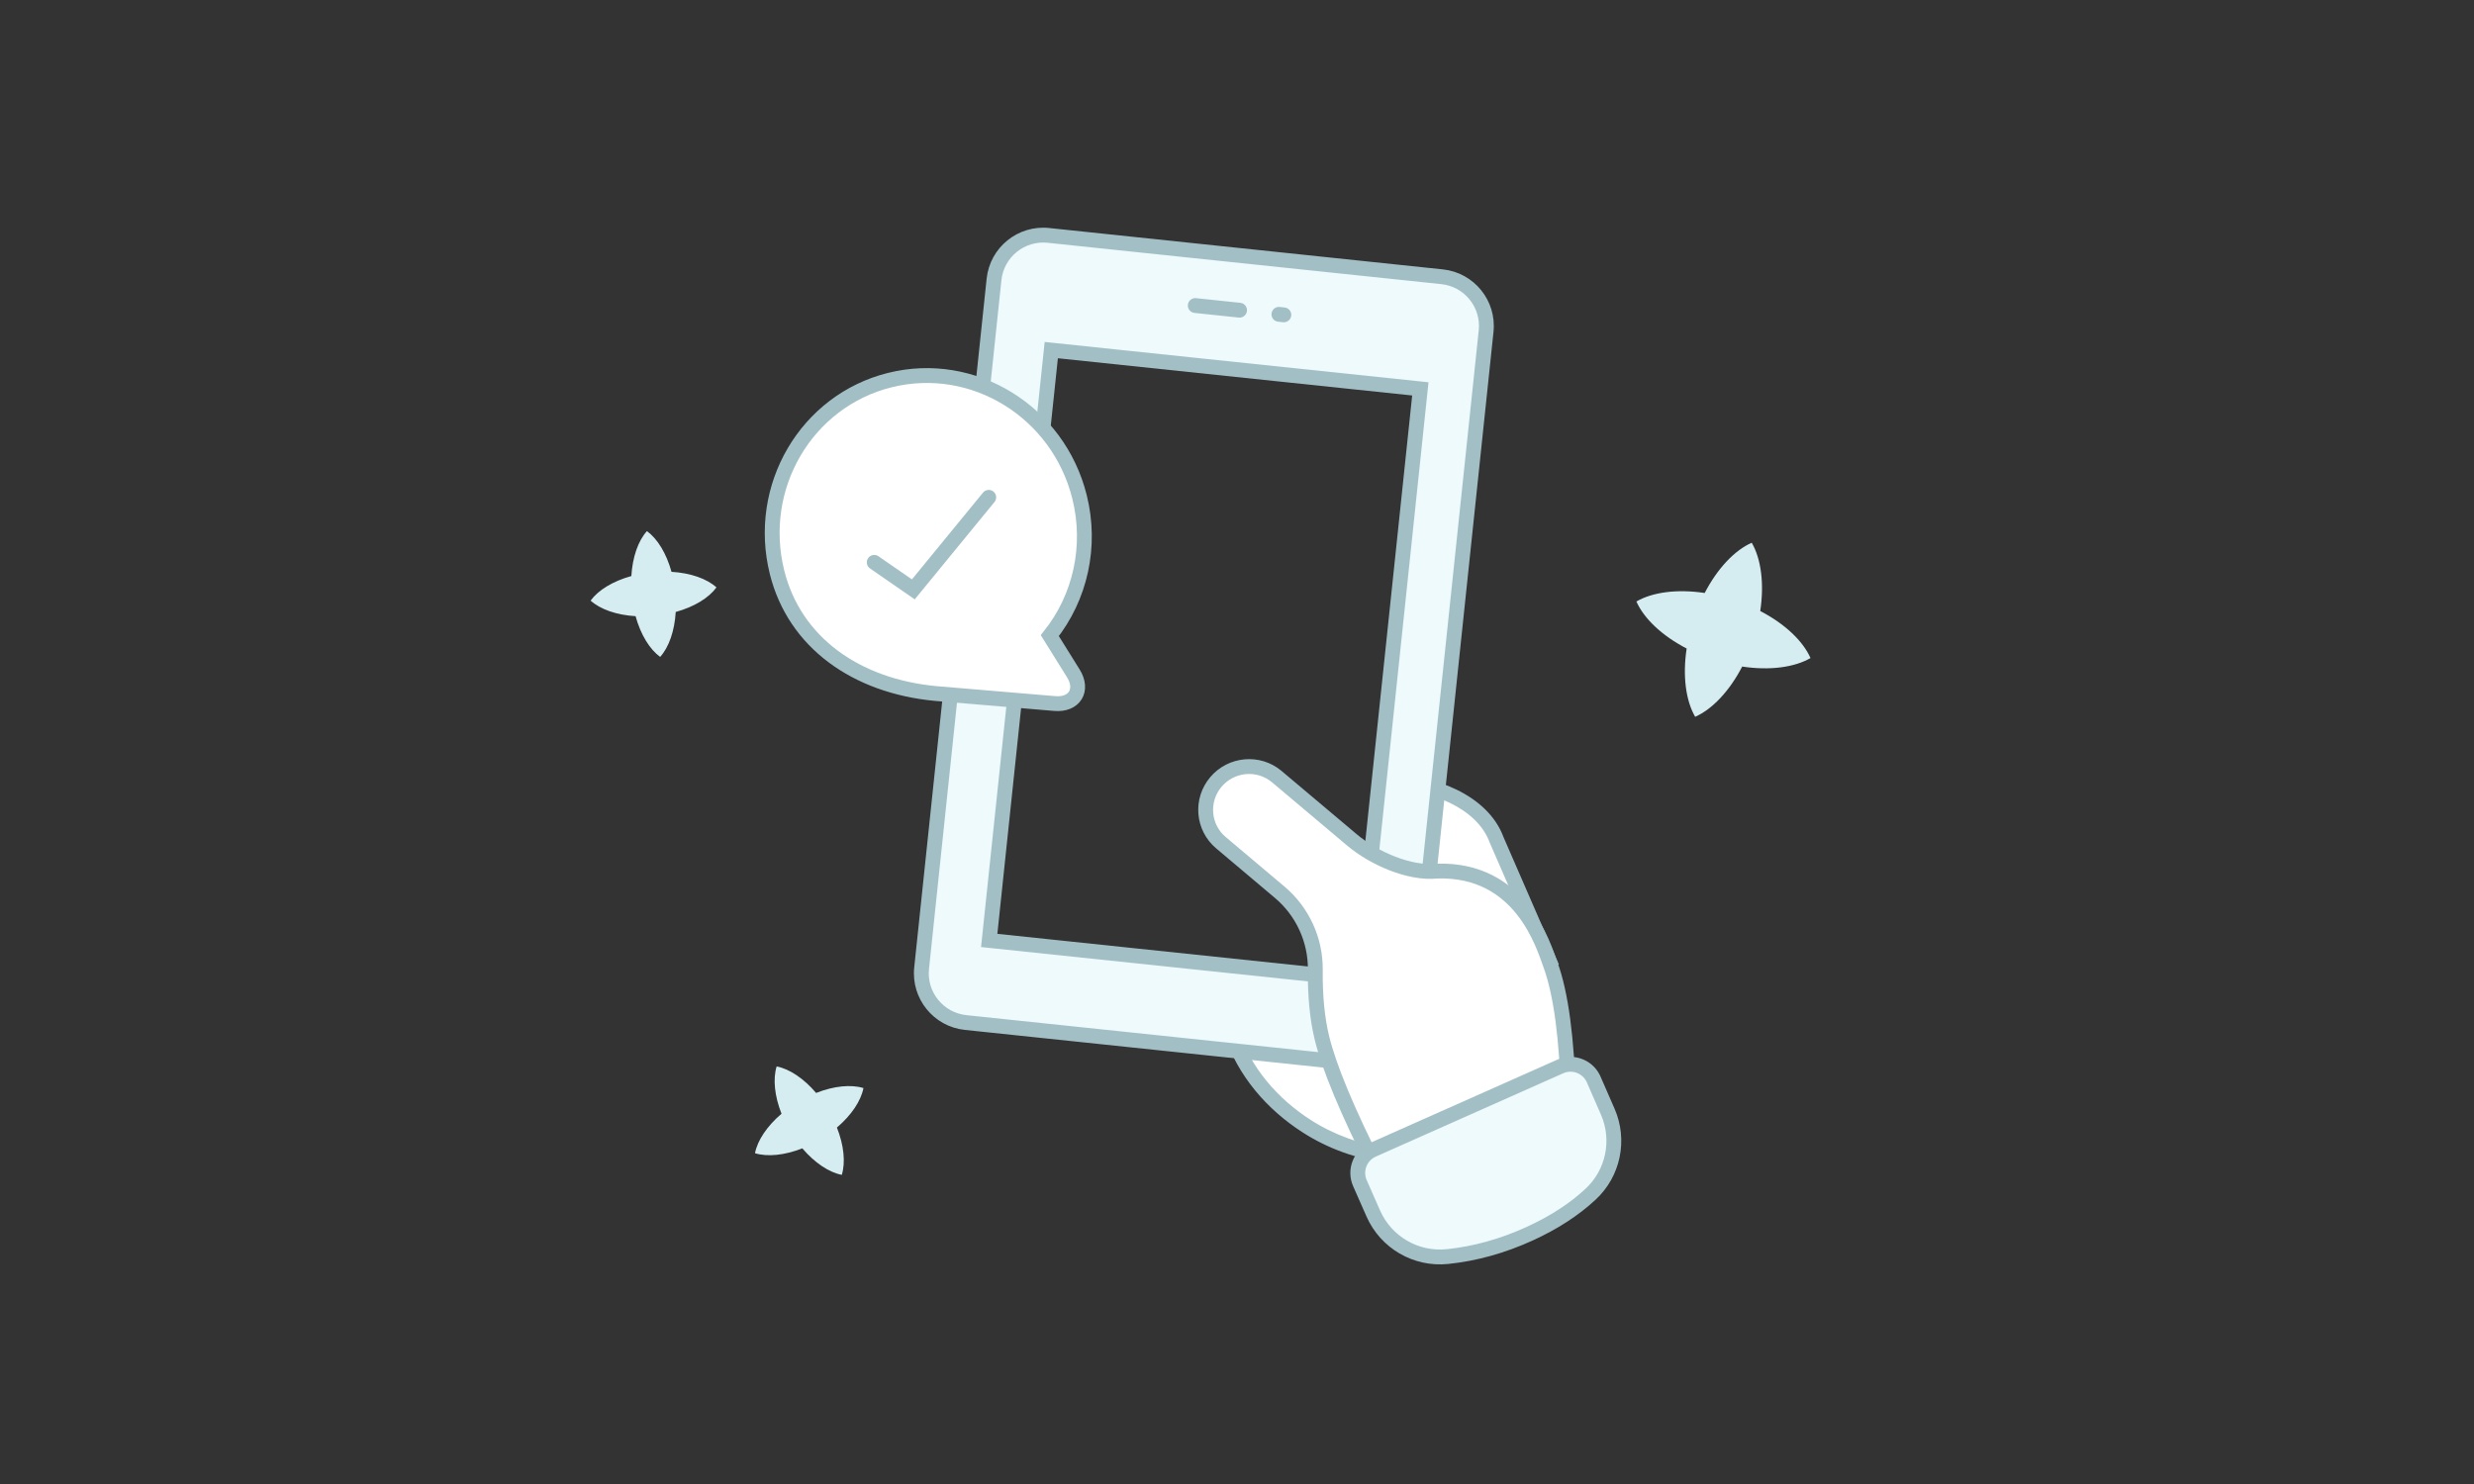 <svg width="500" height="300" viewBox="0 0 500 300" fill="none" xmlns="http://www.w3.org/2000/svg">
<rect x="0" y="0" width="500" height="300" fill="#333333" stroke="none"/>
<path fill-rule="evenodd" clip-rule="evenodd" d="M156.959 215.585C159.535 216.082 162.436 218.007 164.94 220.947C168.531 219.527 171.997 219.189 174.504 219.959C174.007 222.535 172.082 225.436 169.142 227.94C170.562 231.531 170.9 234.997 170.129 237.504C167.554 237.007 164.653 235.082 162.149 232.142C158.558 233.562 155.092 233.9 152.585 233.129C153.082 230.554 155.007 227.653 157.947 225.149C156.527 221.558 156.189 218.092 156.959 215.585ZM354.028 109.717C355.931 113.001 356.582 117.996 355.749 123.522C360.709 126.095 364.368 129.559 365.906 133.028C362.622 134.931 357.626 135.582 352.101 134.749C349.527 139.709 346.064 143.368 342.595 144.906C340.692 141.622 340.04 136.626 340.874 131.101C335.914 128.527 332.255 125.064 330.717 121.595C334.001 119.692 338.996 119.041 344.522 119.874C347.095 114.914 350.559 111.255 354.028 109.717ZM130.745 107.366C132.869 108.904 134.685 111.875 135.712 115.598C139.567 115.829 142.85 116.987 144.797 118.745C143.258 120.869 140.287 122.685 136.565 123.712C136.334 127.567 135.176 130.85 133.418 132.797C131.294 131.258 129.478 128.287 128.451 124.565C124.596 124.334 121.313 123.176 119.366 121.418C120.904 119.294 123.875 117.478 127.598 116.451C127.829 112.596 128.987 109.313 130.745 107.366Z" fill="#D5EDF1"/>
<path fill-rule="evenodd" clip-rule="evenodd" d="M248.769 208.518C245 197 275.892 202 279 202L280.095 202.626C286.363 206.272 316.796 224.833 298.593 231.458C286.611 235.82 273.898 233.993 264.01 227.614C257.207 223.225 251.471 216.774 248.769 208.518ZM281.149 158.139C289.17 158.086 299.601 161.907 302.474 169.801L313 194L295.982 198.891L294.65 195.697C284.24 170.667 279.74 158.148 281.149 158.139Z" fill="white"/>
<path d="M248.769 208.518L250.195 208.051L248.769 208.518ZM279 202L279.745 200.698L279.399 200.5L279 200.5L279 202ZM280.095 202.626L280.849 201.329L280.839 201.324L280.095 202.626ZM264.01 227.614L263.197 228.875L264.01 227.614ZM281.149 158.139L281.159 159.639L281.149 158.139ZM302.474 169.801L301.065 170.314L301.08 170.357L301.099 170.399L302.474 169.801ZM313 194L313.414 195.442L315.057 194.969L314.375 193.402L313 194ZM295.982 198.891L294.597 199.468L295.112 200.701L296.396 200.332L295.982 198.891ZM294.65 195.697L293.265 196.273L293.265 196.274L294.65 195.697ZM250.195 208.051C249.817 206.896 249.926 206.141 250.196 205.61C250.484 205.043 251.078 204.487 252.111 203.994C254.22 202.989 257.551 202.533 261.343 202.439C265.079 202.346 269.049 202.606 272.304 202.893C273.929 203.036 275.364 203.185 276.504 203.3C277.595 203.41 278.516 203.5 279 203.5L279 200.5C278.707 200.5 277.983 200.434 276.804 200.315C275.675 200.201 274.216 200.05 272.567 199.905C269.273 199.614 265.173 199.343 261.268 199.44C257.42 199.536 253.54 199.99 250.82 201.286C249.439 201.945 248.213 202.888 247.521 204.252C246.81 205.652 246.779 207.26 247.343 208.984L250.195 208.051ZM278.255 203.302L279.35 203.928L280.839 201.324L279.745 200.698L278.255 203.302ZM279.34 203.923C282.472 205.744 291.505 211.218 297.477 217.002C298.962 218.44 300.224 219.866 301.152 221.23C302.088 222.604 302.628 223.832 302.779 224.884C302.922 225.881 302.723 226.745 302.099 227.543C301.438 228.389 300.209 229.274 298.08 230.049L299.106 232.868C301.528 231.986 303.329 230.842 304.463 229.39C305.635 227.892 305.996 226.19 305.748 224.458C305.508 222.781 304.705 221.117 303.632 219.541C302.551 217.954 301.138 216.371 299.564 214.847C293.304 208.784 283.986 203.154 280.849 201.329L279.34 203.923ZM298.08 230.049C286.554 234.244 274.331 232.487 264.823 226.354L263.197 228.875C273.465 235.498 286.667 237.395 299.106 232.868L298.08 230.049ZM264.823 226.354C258.253 222.115 252.77 215.922 250.195 208.051L247.343 208.984C250.171 217.626 256.161 224.336 263.197 228.875L264.823 226.354ZM281.159 159.639C284.952 159.614 289.335 160.51 293.085 162.338C296.842 164.17 299.806 166.854 301.065 170.314L303.884 169.288C302.27 164.853 298.581 161.68 294.399 159.641C290.21 157.599 285.367 156.611 281.139 156.639L281.159 159.639ZM301.099 170.399L311.624 194.598L314.375 193.402L303.85 169.202L301.099 170.399ZM312.586 192.558L295.567 197.449L296.396 200.332L313.414 195.442L312.586 192.558ZM297.366 198.313L296.034 195.119L293.265 196.274L294.597 199.468L297.366 198.313ZM296.035 195.121C290.832 182.611 287.116 173.251 284.879 167.028C283.757 163.907 283.024 161.619 282.657 160.132C282.468 159.368 282.402 158.914 282.397 158.696C282.395 158.564 282.419 158.676 282.334 158.875C282.284 158.993 282.172 159.196 281.943 159.37C281.696 159.558 281.413 159.637 281.159 159.639L281.139 156.639C280.797 156.641 280.438 156.745 280.126 156.983C279.832 157.206 279.667 157.482 279.574 157.699C279.406 158.095 279.392 158.501 279.398 158.761C279.411 159.327 279.546 160.048 279.744 160.851C280.15 162.496 280.928 164.904 282.056 168.043C284.319 174.338 288.058 183.754 293.265 196.273L296.035 195.121Z" fill="#A3BFC6"/>
<path fill-rule="evenodd" clip-rule="evenodd" d="M291.446 55.949C296.939 56.526 300.924 61.447 300.346 66.94L285.712 206.173C285.135 211.665 280.214 215.65 274.722 215.073L195.16 206.71C189.667 206.133 185.683 201.213 186.26 195.72L200.894 56.487C201.471 50.994 206.392 47.01 211.885 47.587L291.446 55.949ZM287.053 78.614L212.464 70.775L199.921 190.117L274.51 197.957L287.053 78.614Z" fill="#EEFAFC"/>
<path d="M300.346 66.94L298.854 66.783L300.346 66.94ZM285.712 206.173L287.204 206.33L285.712 206.173ZM287.053 78.614L288.545 78.771L288.702 77.279L287.21 77.122L287.053 78.614ZM212.464 70.775L212.621 69.283L211.129 69.126L210.972 70.618L212.464 70.775ZM199.921 190.117L198.429 189.96L198.272 191.452L199.764 191.609L199.921 190.117ZM274.51 197.957L274.353 199.449L275.845 199.605L276.001 198.114L274.51 197.957ZM291.29 57.441C295.958 57.932 299.345 62.114 298.854 66.783L301.838 67.097C302.502 60.78 297.92 55.121 291.603 54.458L291.29 57.441ZM298.854 66.783L284.22 206.016L287.204 206.33L301.838 67.097L298.854 66.783ZM284.22 206.016C283.73 210.685 279.547 214.072 274.879 213.581L274.565 216.565C280.881 217.228 286.54 212.646 287.204 206.33L284.22 206.016ZM274.879 213.581L195.317 205.219L195.003 208.202L274.565 216.565L274.879 213.581ZM195.317 205.219C190.648 204.728 187.261 200.545 187.752 195.877L184.768 195.563C184.104 201.88 188.687 207.538 195.003 208.202L195.317 205.219ZM187.752 195.877L202.386 56.644L199.402 56.33L184.768 195.563L187.752 195.877ZM202.386 56.644C202.877 51.975 207.059 48.588 211.728 49.079L212.041 46.095C205.725 45.431 200.066 50.014 199.402 56.33L202.386 56.644ZM211.728 49.079L291.29 57.441L291.603 54.458L212.041 46.095L211.728 49.079ZM287.21 77.122L212.621 69.283L212.307 72.266L286.896 80.106L287.21 77.122ZM210.972 70.618L198.429 189.96L201.412 190.274L213.956 70.931L210.972 70.618ZM199.764 191.609L274.353 199.449L274.666 196.465L200.077 188.625L199.764 191.609ZM276.001 198.114L288.545 78.771L285.561 78.457L273.018 197.8L276.001 198.114Z" fill="#A3BFC6"/>
<path d="M259.466 63.649L241.565 61.767" stroke="#A3BFC6" stroke-width="3" stroke-linecap="round" stroke-dasharray="1 8 10"/>
<path fill-rule="evenodd" clip-rule="evenodd" d="M290.421 176.095C307.365 175.571 311.905 191.057 313.381 195.112C315.476 200.869 316.684 209.937 317.005 222.316L278.255 236.42C272.301 224.642 268.6 215.757 267.151 209.766C266.212 205.886 265.771 201.322 265.828 196.074C265.893 190.024 263.256 184.273 258.625 180.368L246.747 170.351C243.067 167.247 242.619 161.762 245.744 158.069C248.844 154.406 254.333 153.913 258.004 156.967C258.018 156.978 273.27 169.827 273.27 169.827C277.553 173.435 284.816 176.7 290.421 176.095Z" fill="white" stroke="#A3BFC6" stroke-width="3" stroke-linecap="round"/>
<path fill-rule="evenodd" clip-rule="evenodd" d="M277.446 232.441L315.318 215.597C317.835 214.477 320.773 215.552 321.984 217.998L322.091 218.227L324.935 224.746C327.433 230.472 326.045 237.152 321.471 241.408C318.134 244.513 314.013 247.184 309.108 249.42C303.639 251.913 298.111 253.448 292.526 254.024C286.174 254.679 280.123 251.163 277.547 245.32L274.842 239.184C273.704 236.603 274.869 233.587 277.446 232.441Z" fill="#EEFAFC" stroke="#A3BFC6" stroke-width="3" stroke-linecap="round"/>
<path d="M218.174 100.453C213.876 83.212 196.71 72.631 179.822 76.842C162.934 81.053 152.745 98.453 157.044 115.695C160.577 129.862 173.002 138.68 189.072 140.195L213.177 142.224C217.155 142.559 219.032 139.508 216.92 136.121L212.169 128.501C218.343 120.749 220.66 110.421 218.174 100.453Z" fill="white" stroke="#A3BFC6" stroke-width="3" stroke-linecap="round"/>
<path fill-rule="evenodd" clip-rule="evenodd" d="M199.826 100.537L184.587 119.146L176.687 113.684" fill="white"/>
<path d="M199.826 100.537L184.587 119.146L176.687 113.684" stroke="#A3BFC6" stroke-width="3" stroke-linecap="round"/>
</svg>
